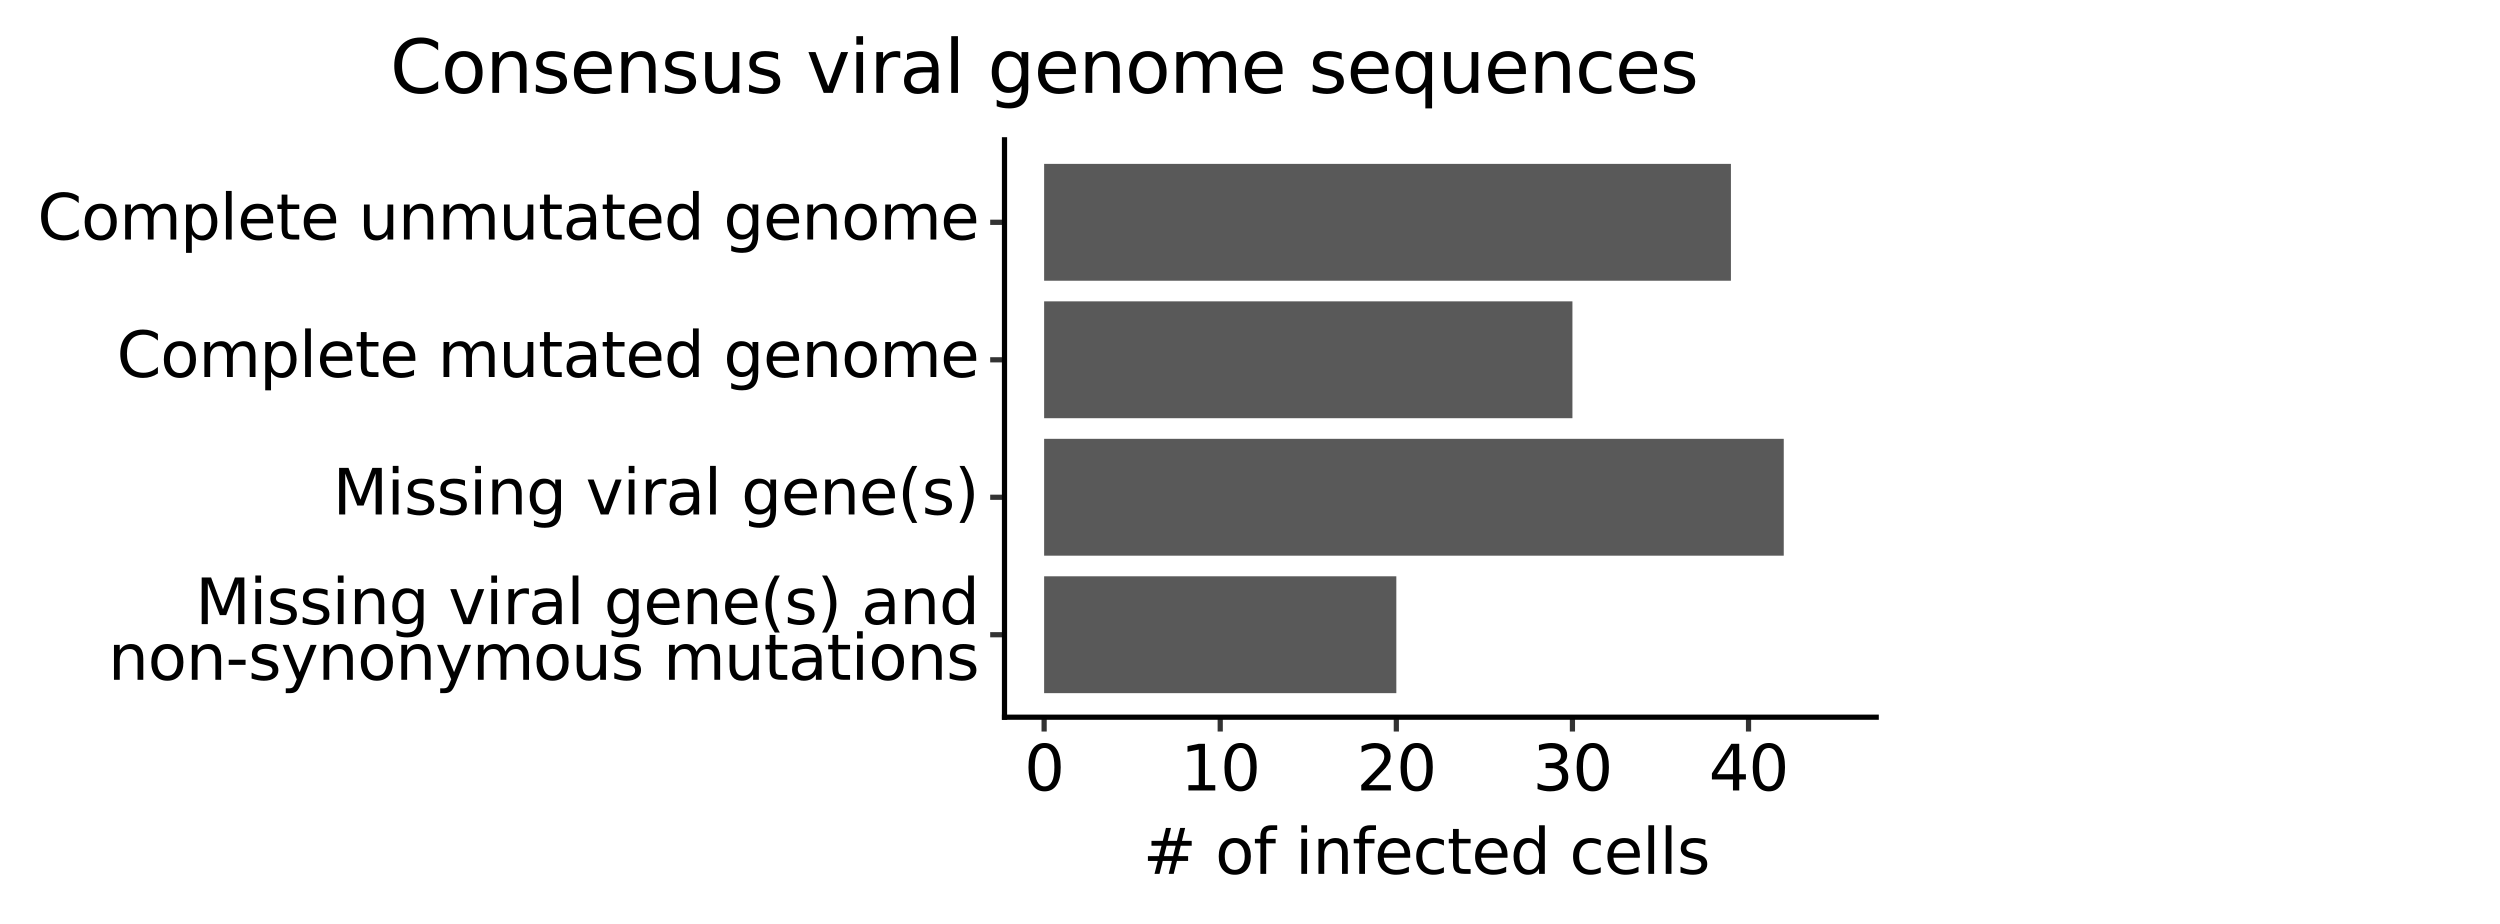 <?xml version="1.0" encoding="utf-8" standalone="no"?>
<!DOCTYPE svg PUBLIC "-//W3C//DTD SVG 1.1//EN"
  "http://www.w3.org/Graphics/SVG/1.1/DTD/svg11.dtd">
<svg xmlns:xlink="http://www.w3.org/1999/xlink" width="480.093pt" height="177.509pt" viewBox="0 0 480.093 177.509" xmlns="http://www.w3.org/2000/svg" version="1.1">
 <rect x="0" y="0" width="480.093" height="177.509" fill="#808080" stroke="none"/>
 <defs>
  <style type="text/css">*{stroke-linejoin: round; stroke-linecap: butt}</style>
 </defs>
 <g id="figure_1">
  <g id="patch_1">
   <path d="M 0 177.509 
L 480.093 177.509 
L 480.093 0 
L 0 0 
z
" style="fill: #ffffff; stroke: #ffffff; stroke-linejoin: miter"/>
  </g>
  <g id="axes_1">
   <g id="patch_2">
    <path d="M 192.902 137.731 
L 360.302 137.731 
L 360.302 26.851 
L 192.902 26.851 
z
" style="fill: #ffffff"/>
   </g>
   <g id="matplotlib.axis_1">
    <g id="xtick_1">
     <g id="line2d_1">
      <path d="M 200.511 137.731 
" style="fill: none; stroke: #000000; stroke-width: 1.5"/>
      <defs>
       <path id="m7392522b90" d="M 0 0 
L 0 2.75 
" style="stroke: #333333"/>
      </defs>
      <g>
       <use xlink:href="#m7392522b90" x="200.511" y="137.731" style="stroke: #333333"/>
      </g>
     </g>
     <g id="text_1">
      <!-- 0 -->
      <g transform="translate(196.693 151.799)scale(0.12 -0.12)">
       <defs>
        <path id="DejaVuSans-30" d="M 2034 4250 
Q 1547 4250 1301 3770 
Q 1056 3291 1056 2328 
Q 1056 1369 1301 889 
Q 1547 409 2034 409 
Q 2525 409 2770 889 
Q 3016 1369 3016 2328 
Q 3016 3291 2770 3770 
Q 2525 4250 2034 4250 
z
M 2034 4750 
Q 2819 4750 3233 4129 
Q 3647 3509 3647 2328 
Q 3647 1150 3233 529 
Q 2819 -91 2034 -91 
Q 1250 -91 836 529 
Q 422 1150 422 2328 
Q 422 3509 836 4129 
Q 1250 4750 2034 4750 
z
" transform="scale(0.016)"/>
       </defs>
       <use xlink:href="#DejaVuSans-30"/>
      </g>
     </g>
    </g>
    <g id="xtick_2">
     <g id="line2d_2">
      <path d="M 234.329 137.731 
" style="fill: none; stroke: #000000; stroke-width: 1.5"/>
      <g>
       <use xlink:href="#m7392522b90" x="234.329" y="137.731" style="stroke: #333333"/>
      </g>
     </g>
     <g id="text_2">
      <!-- 10 -->
      <g transform="translate(226.694 151.799)scale(0.12 -0.12)">
       <defs>
        <path id="DejaVuSans-31" d="M 794 531 
L 1825 531 
L 1825 4091 
L 703 3866 
L 703 4441 
L 1819 4666 
L 2450 4666 
L 2450 531 
L 3481 531 
L 3481 0 
L 794 0 
L 794 531 
z
" transform="scale(0.016)"/>
       </defs>
       <use xlink:href="#DejaVuSans-31"/>
       <use xlink:href="#DejaVuSans-30" x="63.623"/>
      </g>
     </g>
    </g>
    <g id="xtick_3">
     <g id="line2d_3">
      <path d="M 268.147 137.731 
" style="fill: none; stroke: #000000; stroke-width: 1.5"/>
      <g>
       <use xlink:href="#m7392522b90" x="268.147" y="137.731" style="stroke: #333333"/>
      </g>
     </g>
     <g id="text_3">
      <!-- 20 -->
      <g transform="translate(260.512 151.799)scale(0.12 -0.12)">
       <defs>
        <path id="DejaVuSans-32" d="M 1228 531 
L 3431 531 
L 3431 0 
L 469 0 
L 469 531 
Q 828 903 1448 1529 
Q 2069 2156 2228 2338 
Q 2531 2678 2651 2914 
Q 2772 3150 2772 3378 
Q 2772 3750 2511 3984 
Q 2250 4219 1831 4219 
Q 1534 4219 1204 4116 
Q 875 4013 500 3803 
L 500 4441 
Q 881 4594 1212 4672 
Q 1544 4750 1819 4750 
Q 2544 4750 2975 4387 
Q 3406 4025 3406 3419 
Q 3406 3131 3298 2873 
Q 3191 2616 2906 2266 
Q 2828 2175 2409 1742 
Q 1991 1309 1228 531 
z
" transform="scale(0.016)"/>
       </defs>
       <use xlink:href="#DejaVuSans-32"/>
       <use xlink:href="#DejaVuSans-30" x="63.623"/>
      </g>
     </g>
    </g>
    <g id="xtick_4">
     <g id="line2d_4">
      <path d="M 301.966 137.731 
" style="fill: none; stroke: #000000; stroke-width: 1.5"/>
      <g>
       <use xlink:href="#m7392522b90" x="301.966" y="137.731" style="stroke: #333333"/>
      </g>
     </g>
     <g id="text_4">
      <!-- 30 -->
      <g transform="translate(294.331 151.799)scale(0.12 -0.12)">
       <defs>
        <path id="DejaVuSans-33" d="M 2597 2516 
Q 3050 2419 3304 2112 
Q 3559 1806 3559 1356 
Q 3559 666 3084 287 
Q 2609 -91 1734 -91 
Q 1441 -91 1130 -33 
Q 819 25 488 141 
L 488 750 
Q 750 597 1062 519 
Q 1375 441 1716 441 
Q 2309 441 2620 675 
Q 2931 909 2931 1356 
Q 2931 1769 2642 2001 
Q 2353 2234 1838 2234 
L 1294 2234 
L 1294 2753 
L 1863 2753 
Q 2328 2753 2575 2939 
Q 2822 3125 2822 3475 
Q 2822 3834 2567 4026 
Q 2313 4219 1838 4219 
Q 1578 4219 1281 4162 
Q 984 4106 628 3988 
L 628 4550 
Q 988 4650 1302 4700 
Q 1616 4750 1894 4750 
Q 2613 4750 3031 4423 
Q 3450 4097 3450 3541 
Q 3450 3153 3228 2886 
Q 3006 2619 2597 2516 
z
" transform="scale(0.016)"/>
       </defs>
       <use xlink:href="#DejaVuSans-33"/>
       <use xlink:href="#DejaVuSans-30" x="63.623"/>
      </g>
     </g>
    </g>
    <g id="xtick_5">
     <g id="line2d_5">
      <path d="M 335.784 137.731 
" style="fill: none; stroke: #000000; stroke-width: 1.5"/>
      <g>
       <use xlink:href="#m7392522b90" x="335.784" y="137.731" style="stroke: #333333"/>
      </g>
     </g>
     <g id="text_5">
      <!-- 40 -->
      <g transform="translate(328.149 151.799)scale(0.12 -0.12)">
       <defs>
        <path id="DejaVuSans-34" d="M 2419 4116 
L 825 1625 
L 2419 1625 
L 2419 4116 
z
M 2253 4666 
L 3047 4666 
L 3047 1625 
L 3713 1625 
L 3713 1100 
L 3047 1100 
L 3047 0 
L 2419 0 
L 2419 1100 
L 313 1100 
L 313 1709 
L 2253 4666 
z
" transform="scale(0.016)"/>
       </defs>
       <use xlink:href="#DejaVuSans-34"/>
       <use xlink:href="#DejaVuSans-30" x="63.623"/>
      </g>
     </g>
    </g>
    <g id="xtick_6"/>
    <g id="xtick_7"/>
    <g id="xtick_8"/>
    <g id="xtick_9"/>
    <g id="xtick_10"/>
    <g id="text_6">
     <!-- # of infected cells -->
     <g transform="translate(219.494 167.813)scale(0.12 -0.12)">
      <defs>
       <path id="DejaVuSans-23" d="M 3272 2816 
L 2363 2816 
L 2100 1772 
L 3016 1772 
L 3272 2816 
z
M 2803 4594 
L 2478 3297 
L 3391 3297 
L 3719 4594 
L 4219 4594 
L 3897 3297 
L 4872 3297 
L 4872 2816 
L 3775 2816 
L 3519 1772 
L 4513 1772 
L 4513 1294 
L 3397 1294 
L 3072 0 
L 2572 0 
L 2894 1294 
L 1978 1294 
L 1656 0 
L 1153 0 
L 1478 1294 
L 494 1294 
L 494 1772 
L 1594 1772 
L 1856 2816 
L 850 2816 
L 850 3297 
L 1978 3297 
L 2297 4594 
L 2803 4594 
z
" transform="scale(0.016)"/>
       <path id="DejaVuSans-20" transform="scale(0.016)"/>
       <path id="DejaVuSans-6f" d="M 1959 3097 
Q 1497 3097 1228 2736 
Q 959 2375 959 1747 
Q 959 1119 1226 758 
Q 1494 397 1959 397 
Q 2419 397 2687 759 
Q 2956 1122 2956 1747 
Q 2956 2369 2687 2733 
Q 2419 3097 1959 3097 
z
M 1959 3584 
Q 2709 3584 3137 3096 
Q 3566 2609 3566 1747 
Q 3566 888 3137 398 
Q 2709 -91 1959 -91 
Q 1206 -91 779 398 
Q 353 888 353 1747 
Q 353 2609 779 3096 
Q 1206 3584 1959 3584 
z
" transform="scale(0.016)"/>
       <path id="DejaVuSans-66" d="M 2375 4863 
L 2375 4384 
L 1825 4384 
Q 1516 4384 1395 4259 
Q 1275 4134 1275 3809 
L 1275 3500 
L 2222 3500 
L 2222 3053 
L 1275 3053 
L 1275 0 
L 697 0 
L 697 3053 
L 147 3053 
L 147 3500 
L 697 3500 
L 697 3744 
Q 697 4328 969 4595 
Q 1241 4863 1831 4863 
L 2375 4863 
z
" transform="scale(0.016)"/>
       <path id="DejaVuSans-69" d="M 603 3500 
L 1178 3500 
L 1178 0 
L 603 0 
L 603 3500 
z
M 603 4863 
L 1178 4863 
L 1178 4134 
L 603 4134 
L 603 4863 
z
" transform="scale(0.016)"/>
       <path id="DejaVuSans-6e" d="M 3513 2113 
L 3513 0 
L 2938 0 
L 2938 2094 
Q 2938 2591 2744 2837 
Q 2550 3084 2163 3084 
Q 1697 3084 1428 2787 
Q 1159 2491 1159 1978 
L 1159 0 
L 581 0 
L 581 3500 
L 1159 3500 
L 1159 2956 
Q 1366 3272 1645 3428 
Q 1925 3584 2291 3584 
Q 2894 3584 3203 3211 
Q 3513 2838 3513 2113 
z
" transform="scale(0.016)"/>
       <path id="DejaVuSans-65" d="M 3597 1894 
L 3597 1613 
L 953 1613 
Q 991 1019 1311 708 
Q 1631 397 2203 397 
Q 2534 397 2845 478 
Q 3156 559 3463 722 
L 3463 178 
Q 3153 47 2828 -22 
Q 2503 -91 2169 -91 
Q 1331 -91 842 396 
Q 353 884 353 1716 
Q 353 2575 817 3079 
Q 1281 3584 2069 3584 
Q 2775 3584 3186 3129 
Q 3597 2675 3597 1894 
z
M 3022 2063 
Q 3016 2534 2758 2815 
Q 2500 3097 2075 3097 
Q 1594 3097 1305 2825 
Q 1016 2553 972 2059 
L 3022 2063 
z
" transform="scale(0.016)"/>
       <path id="DejaVuSans-63" d="M 3122 3366 
L 3122 2828 
Q 2878 2963 2633 3030 
Q 2388 3097 2138 3097 
Q 1578 3097 1268 2742 
Q 959 2388 959 1747 
Q 959 1106 1268 751 
Q 1578 397 2138 397 
Q 2388 397 2633 464 
Q 2878 531 3122 666 
L 3122 134 
Q 2881 22 2623 -34 
Q 2366 -91 2075 -91 
Q 1284 -91 818 406 
Q 353 903 353 1747 
Q 353 2603 823 3093 
Q 1294 3584 2113 3584 
Q 2378 3584 2631 3529 
Q 2884 3475 3122 3366 
z
" transform="scale(0.016)"/>
       <path id="DejaVuSans-74" d="M 1172 4494 
L 1172 3500 
L 2356 3500 
L 2356 3053 
L 1172 3053 
L 1172 1153 
Q 1172 725 1289 603 
Q 1406 481 1766 481 
L 2356 481 
L 2356 0 
L 1766 0 
Q 1100 0 847 248 
Q 594 497 594 1153 
L 594 3053 
L 172 3053 
L 172 3500 
L 594 3500 
L 594 4494 
L 1172 4494 
z
" transform="scale(0.016)"/>
       <path id="DejaVuSans-64" d="M 2906 2969 
L 2906 4863 
L 3481 4863 
L 3481 0 
L 2906 0 
L 2906 525 
Q 2725 213 2448 61 
Q 2172 -91 1784 -91 
Q 1150 -91 751 415 
Q 353 922 353 1747 
Q 353 2572 751 3078 
Q 1150 3584 1784 3584 
Q 2172 3584 2448 3432 
Q 2725 3281 2906 2969 
z
M 947 1747 
Q 947 1113 1208 752 
Q 1469 391 1925 391 
Q 2381 391 2643 752 
Q 2906 1113 2906 1747 
Q 2906 2381 2643 2742 
Q 2381 3103 1925 3103 
Q 1469 3103 1208 2742 
Q 947 2381 947 1747 
z
" transform="scale(0.016)"/>
       <path id="DejaVuSans-6c" d="M 603 4863 
L 1178 4863 
L 1178 0 
L 603 0 
L 603 4863 
z
" transform="scale(0.016)"/>
       <path id="DejaVuSans-73" d="M 2834 3397 
L 2834 2853 
Q 2591 2978 2328 3040 
Q 2066 3103 1784 3103 
Q 1356 3103 1142 2972 
Q 928 2841 928 2578 
Q 928 2378 1081 2264 
Q 1234 2150 1697 2047 
L 1894 2003 
Q 2506 1872 2764 1633 
Q 3022 1394 3022 966 
Q 3022 478 2636 193 
Q 2250 -91 1575 -91 
Q 1294 -91 989 -36 
Q 684 19 347 128 
L 347 722 
Q 666 556 975 473 
Q 1284 391 1588 391 
Q 1994 391 2212 530 
Q 2431 669 2431 922 
Q 2431 1156 2273 1281 
Q 2116 1406 1581 1522 
L 1381 1569 
Q 847 1681 609 1914 
Q 372 2147 372 2553 
Q 372 3047 722 3315 
Q 1072 3584 1716 3584 
Q 2034 3584 2315 3537 
Q 2597 3491 2834 3397 
z
" transform="scale(0.016)"/>
      </defs>
      <use xlink:href="#DejaVuSans-23"/>
      <use xlink:href="#DejaVuSans-20" x="83.789"/>
      <use xlink:href="#DejaVuSans-6f" x="115.576"/>
      <use xlink:href="#DejaVuSans-66" x="176.758"/>
      <use xlink:href="#DejaVuSans-20" x="211.963"/>
      <use xlink:href="#DejaVuSans-69" x="243.75"/>
      <use xlink:href="#DejaVuSans-6e" x="271.533"/>
      <use xlink:href="#DejaVuSans-66" x="334.912"/>
      <use xlink:href="#DejaVuSans-65" x="370.117"/>
      <use xlink:href="#DejaVuSans-63" x="431.641"/>
      <use xlink:href="#DejaVuSans-74" x="486.621"/>
      <use xlink:href="#DejaVuSans-65" x="525.83"/>
      <use xlink:href="#DejaVuSans-64" x="587.354"/>
      <use xlink:href="#DejaVuSans-20" x="650.83"/>
      <use xlink:href="#DejaVuSans-63" x="682.617"/>
      <use xlink:href="#DejaVuSans-65" x="737.598"/>
      <use xlink:href="#DejaVuSans-6c" x="799.121"/>
      <use xlink:href="#DejaVuSans-6c" x="826.904"/>
      <use xlink:href="#DejaVuSans-73" x="854.688"/>
     </g>
    </g>
   </g>
   <g id="matplotlib.axis_2">
    <g id="ytick_1">
     <g id="line2d_6">
      <path d="M 192.902 121.891 
" style="fill: none; stroke: #000000; stroke-width: 1.5"/>
      <defs>
       <path id="m412eb2d43f" d="M 0 0 
L -2.75 0 
" style="stroke: #333333"/>
      </defs>
      <g>
       <use xlink:href="#m412eb2d43f" x="192.902" y="121.891" style="stroke: #333333"/>
      </g>
     </g>
     <g id="text_7">
      <!-- Missing viral gene(s) and -->
      <g transform="translate(37.524 119.851)scale(0.12 -0.12)">
       <defs>
        <path id="DejaVuSans-4d" d="M 628 4666 
L 1569 4666 
L 2759 1491 
L 3956 4666 
L 4897 4666 
L 4897 0 
L 4281 0 
L 4281 4097 
L 3078 897 
L 2444 897 
L 1241 4097 
L 1241 0 
L 628 0 
L 628 4666 
z
" transform="scale(0.016)"/>
        <path id="DejaVuSans-67" d="M 2906 1791 
Q 2906 2416 2648 2759 
Q 2391 3103 1925 3103 
Q 1463 3103 1205 2759 
Q 947 2416 947 1791 
Q 947 1169 1205 825 
Q 1463 481 1925 481 
Q 2391 481 2648 825 
Q 2906 1169 2906 1791 
z
M 3481 434 
Q 3481 -459 3084 -895 
Q 2688 -1331 1869 -1331 
Q 1566 -1331 1297 -1286 
Q 1028 -1241 775 -1147 
L 775 -588 
Q 1028 -725 1275 -790 
Q 1522 -856 1778 -856 
Q 2344 -856 2625 -561 
Q 2906 -266 2906 331 
L 2906 616 
Q 2728 306 2450 153 
Q 2172 0 1784 0 
Q 1141 0 747 490 
Q 353 981 353 1791 
Q 353 2603 747 3093 
Q 1141 3584 1784 3584 
Q 2172 3584 2450 3431 
Q 2728 3278 2906 2969 
L 2906 3500 
L 3481 3500 
L 3481 434 
z
" transform="scale(0.016)"/>
        <path id="DejaVuSans-76" d="M 191 3500 
L 800 3500 
L 1894 563 
L 2988 3500 
L 3597 3500 
L 2284 0 
L 1503 0 
L 191 3500 
z
" transform="scale(0.016)"/>
        <path id="DejaVuSans-72" d="M 2631 2963 
Q 2534 3019 2420 3045 
Q 2306 3072 2169 3072 
Q 1681 3072 1420 2755 
Q 1159 2438 1159 1844 
L 1159 0 
L 581 0 
L 581 3500 
L 1159 3500 
L 1159 2956 
Q 1341 3275 1631 3429 
Q 1922 3584 2338 3584 
Q 2397 3584 2469 3576 
Q 2541 3569 2628 3553 
L 2631 2963 
z
" transform="scale(0.016)"/>
        <path id="DejaVuSans-61" d="M 2194 1759 
Q 1497 1759 1228 1600 
Q 959 1441 959 1056 
Q 959 750 1161 570 
Q 1363 391 1709 391 
Q 2188 391 2477 730 
Q 2766 1069 2766 1631 
L 2766 1759 
L 2194 1759 
z
M 3341 1997 
L 3341 0 
L 2766 0 
L 2766 531 
Q 2569 213 2275 61 
Q 1981 -91 1556 -91 
Q 1019 -91 701 211 
Q 384 513 384 1019 
Q 384 1609 779 1909 
Q 1175 2209 1959 2209 
L 2766 2209 
L 2766 2266 
Q 2766 2663 2505 2880 
Q 2244 3097 1772 3097 
Q 1472 3097 1187 3025 
Q 903 2953 641 2809 
L 641 3341 
Q 956 3463 1253 3523 
Q 1550 3584 1831 3584 
Q 2591 3584 2966 3190 
Q 3341 2797 3341 1997 
z
" transform="scale(0.016)"/>
        <path id="DejaVuSans-28" d="M 1984 4856 
Q 1566 4138 1362 3434 
Q 1159 2731 1159 2009 
Q 1159 1288 1364 580 
Q 1569 -128 1984 -844 
L 1484 -844 
Q 1016 -109 783 600 
Q 550 1309 550 2009 
Q 550 2706 781 3412 
Q 1013 4119 1484 4856 
L 1984 4856 
z
" transform="scale(0.016)"/>
        <path id="DejaVuSans-29" d="M 513 4856 
L 1013 4856 
Q 1481 4119 1714 3412 
Q 1947 2706 1947 2009 
Q 1947 1309 1714 600 
Q 1481 -109 1013 -844 
L 513 -844 
Q 928 -128 1133 580 
Q 1338 1288 1338 2009 
Q 1338 2731 1133 3434 
Q 928 4138 513 4856 
z
" transform="scale(0.016)"/>
       </defs>
       <use xlink:href="#DejaVuSans-4d"/>
       <use xlink:href="#DejaVuSans-69" x="86.279"/>
       <use xlink:href="#DejaVuSans-73" x="114.062"/>
       <use xlink:href="#DejaVuSans-73" x="166.162"/>
       <use xlink:href="#DejaVuSans-69" x="218.262"/>
       <use xlink:href="#DejaVuSans-6e" x="246.045"/>
       <use xlink:href="#DejaVuSans-67" x="309.424"/>
       <use xlink:href="#DejaVuSans-20" x="372.9"/>
       <use xlink:href="#DejaVuSans-76" x="404.688"/>
       <use xlink:href="#DejaVuSans-69" x="463.867"/>
       <use xlink:href="#DejaVuSans-72" x="491.65"/>
       <use xlink:href="#DejaVuSans-61" x="532.764"/>
       <use xlink:href="#DejaVuSans-6c" x="594.043"/>
       <use xlink:href="#DejaVuSans-20" x="621.826"/>
       <use xlink:href="#DejaVuSans-67" x="653.613"/>
       <use xlink:href="#DejaVuSans-65" x="717.09"/>
       <use xlink:href="#DejaVuSans-6e" x="778.613"/>
       <use xlink:href="#DejaVuSans-65" x="841.992"/>
       <use xlink:href="#DejaVuSans-28" x="903.516"/>
       <use xlink:href="#DejaVuSans-73" x="942.529"/>
       <use xlink:href="#DejaVuSans-29" x="994.629"/>
       <use xlink:href="#DejaVuSans-20" x="1033.643"/>
       <use xlink:href="#DejaVuSans-61" x="1065.43"/>
       <use xlink:href="#DejaVuSans-6e" x="1126.709"/>
       <use xlink:href="#DejaVuSans-64" x="1190.088"/>
      </g>
      <!-- non-synonymous mutations -->
      <g transform="translate(20.771 130.553)scale(0.12 -0.12)">
       <defs>
        <path id="DejaVuSans-2d" d="M 313 2009 
L 1997 2009 
L 1997 1497 
L 313 1497 
L 313 2009 
z
" transform="scale(0.016)"/>
        <path id="DejaVuSans-79" d="M 2059 -325 
Q 1816 -950 1584 -1140 
Q 1353 -1331 966 -1331 
L 506 -1331 
L 506 -850 
L 844 -850 
Q 1081 -850 1212 -737 
Q 1344 -625 1503 -206 
L 1606 56 
L 191 3500 
L 800 3500 
L 1894 763 
L 2988 3500 
L 3597 3500 
L 2059 -325 
z
" transform="scale(0.016)"/>
        <path id="DejaVuSans-6d" d="M 3328 2828 
Q 3544 3216 3844 3400 
Q 4144 3584 4550 3584 
Q 5097 3584 5394 3201 
Q 5691 2819 5691 2113 
L 5691 0 
L 5113 0 
L 5113 2094 
Q 5113 2597 4934 2840 
Q 4756 3084 4391 3084 
Q 3944 3084 3684 2787 
Q 3425 2491 3425 1978 
L 3425 0 
L 2847 0 
L 2847 2094 
Q 2847 2600 2669 2842 
Q 2491 3084 2119 3084 
Q 1678 3084 1418 2786 
Q 1159 2488 1159 1978 
L 1159 0 
L 581 0 
L 581 3500 
L 1159 3500 
L 1159 2956 
Q 1356 3278 1631 3431 
Q 1906 3584 2284 3584 
Q 2666 3584 2933 3390 
Q 3200 3197 3328 2828 
z
" transform="scale(0.016)"/>
        <path id="DejaVuSans-75" d="M 544 1381 
L 544 3500 
L 1119 3500 
L 1119 1403 
Q 1119 906 1312 657 
Q 1506 409 1894 409 
Q 2359 409 2629 706 
Q 2900 1003 2900 1516 
L 2900 3500 
L 3475 3500 
L 3475 0 
L 2900 0 
L 2900 538 
Q 2691 219 2414 64 
Q 2138 -91 1772 -91 
Q 1169 -91 856 284 
Q 544 659 544 1381 
z
M 1991 3584 
L 1991 3584 
z
" transform="scale(0.016)"/>
       </defs>
       <use xlink:href="#DejaVuSans-6e"/>
       <use xlink:href="#DejaVuSans-6f" x="63.379"/>
       <use xlink:href="#DejaVuSans-6e" x="124.561"/>
       <use xlink:href="#DejaVuSans-2d" x="187.939"/>
       <use xlink:href="#DejaVuSans-73" x="224.023"/>
       <use xlink:href="#DejaVuSans-79" x="276.123"/>
       <use xlink:href="#DejaVuSans-6e" x="335.303"/>
       <use xlink:href="#DejaVuSans-6f" x="398.682"/>
       <use xlink:href="#DejaVuSans-6e" x="459.863"/>
       <use xlink:href="#DejaVuSans-79" x="523.242"/>
       <use xlink:href="#DejaVuSans-6d" x="582.422"/>
       <use xlink:href="#DejaVuSans-6f" x="679.834"/>
       <use xlink:href="#DejaVuSans-75" x="741.016"/>
       <use xlink:href="#DejaVuSans-73" x="804.395"/>
       <use xlink:href="#DejaVuSans-20" x="856.494"/>
       <use xlink:href="#DejaVuSans-6d" x="888.281"/>
       <use xlink:href="#DejaVuSans-75" x="985.693"/>
       <use xlink:href="#DejaVuSans-74" x="1049.072"/>
       <use xlink:href="#DejaVuSans-61" x="1088.281"/>
       <use xlink:href="#DejaVuSans-74" x="1149.561"/>
       <use xlink:href="#DejaVuSans-69" x="1188.77"/>
       <use xlink:href="#DejaVuSans-6f" x="1216.553"/>
       <use xlink:href="#DejaVuSans-6e" x="1277.734"/>
       <use xlink:href="#DejaVuSans-73" x="1341.113"/>
      </g>
     </g>
    </g>
    <g id="ytick_2">
     <g id="line2d_7">
      <path d="M 192.902 95.491 
" style="fill: none; stroke: #000000; stroke-width: 1.5"/>
      <g>
       <use xlink:href="#m412eb2d43f" x="192.902" y="95.491" style="stroke: #333333"/>
      </g>
     </g>
     <g id="text_8">
      <!-- Missing viral gene(s) -->
      <g transform="translate(63.915 98.802)scale(0.12 -0.12)">
       <use xlink:href="#DejaVuSans-4d"/>
       <use xlink:href="#DejaVuSans-69" x="86.279"/>
       <use xlink:href="#DejaVuSans-73" x="114.062"/>
       <use xlink:href="#DejaVuSans-73" x="166.162"/>
       <use xlink:href="#DejaVuSans-69" x="218.262"/>
       <use xlink:href="#DejaVuSans-6e" x="246.045"/>
       <use xlink:href="#DejaVuSans-67" x="309.424"/>
       <use xlink:href="#DejaVuSans-20" x="372.9"/>
       <use xlink:href="#DejaVuSans-76" x="404.688"/>
       <use xlink:href="#DejaVuSans-69" x="463.867"/>
       <use xlink:href="#DejaVuSans-72" x="491.65"/>
       <use xlink:href="#DejaVuSans-61" x="532.764"/>
       <use xlink:href="#DejaVuSans-6c" x="594.043"/>
       <use xlink:href="#DejaVuSans-20" x="621.826"/>
       <use xlink:href="#DejaVuSans-67" x="653.613"/>
       <use xlink:href="#DejaVuSans-65" x="717.09"/>
       <use xlink:href="#DejaVuSans-6e" x="778.613"/>
       <use xlink:href="#DejaVuSans-65" x="841.992"/>
       <use xlink:href="#DejaVuSans-28" x="903.516"/>
       <use xlink:href="#DejaVuSans-73" x="942.529"/>
       <use xlink:href="#DejaVuSans-29" x="994.629"/>
      </g>
     </g>
    </g>
    <g id="ytick_3">
     <g id="line2d_8">
      <path d="M 192.902 69.091 
" style="fill: none; stroke: #000000; stroke-width: 1.5"/>
      <g>
       <use xlink:href="#m412eb2d43f" x="192.902" y="69.091" style="stroke: #333333"/>
      </g>
     </g>
     <g id="text_9">
      <!-- Complete mutated genome -->
      <g transform="translate(22.41 72.402)scale(0.12 -0.12)">
       <defs>
        <path id="DejaVuSans-43" d="M 4122 4306 
L 4122 3641 
Q 3803 3938 3442 4084 
Q 3081 4231 2675 4231 
Q 1875 4231 1450 3742 
Q 1025 3253 1025 2328 
Q 1025 1406 1450 917 
Q 1875 428 2675 428 
Q 3081 428 3442 575 
Q 3803 722 4122 1019 
L 4122 359 
Q 3791 134 3420 21 
Q 3050 -91 2638 -91 
Q 1578 -91 968 557 
Q 359 1206 359 2328 
Q 359 3453 968 4101 
Q 1578 4750 2638 4750 
Q 3056 4750 3426 4639 
Q 3797 4528 4122 4306 
z
" transform="scale(0.016)"/>
        <path id="DejaVuSans-70" d="M 1159 525 
L 1159 -1331 
L 581 -1331 
L 581 3500 
L 1159 3500 
L 1159 2969 
Q 1341 3281 1617 3432 
Q 1894 3584 2278 3584 
Q 2916 3584 3314 3078 
Q 3713 2572 3713 1747 
Q 3713 922 3314 415 
Q 2916 -91 2278 -91 
Q 1894 -91 1617 61 
Q 1341 213 1159 525 
z
M 3116 1747 
Q 3116 2381 2855 2742 
Q 2594 3103 2138 3103 
Q 1681 3103 1420 2742 
Q 1159 2381 1159 1747 
Q 1159 1113 1420 752 
Q 1681 391 2138 391 
Q 2594 391 2855 752 
Q 3116 1113 3116 1747 
z
" transform="scale(0.016)"/>
       </defs>
       <use xlink:href="#DejaVuSans-43"/>
       <use xlink:href="#DejaVuSans-6f" x="69.824"/>
       <use xlink:href="#DejaVuSans-6d" x="131.006"/>
       <use xlink:href="#DejaVuSans-70" x="228.418"/>
       <use xlink:href="#DejaVuSans-6c" x="291.895"/>
       <use xlink:href="#DejaVuSans-65" x="319.678"/>
       <use xlink:href="#DejaVuSans-74" x="381.201"/>
       <use xlink:href="#DejaVuSans-65" x="420.41"/>
       <use xlink:href="#DejaVuSans-20" x="481.934"/>
       <use xlink:href="#DejaVuSans-6d" x="513.721"/>
       <use xlink:href="#DejaVuSans-75" x="611.133"/>
       <use xlink:href="#DejaVuSans-74" x="674.512"/>
       <use xlink:href="#DejaVuSans-61" x="713.721"/>
       <use xlink:href="#DejaVuSans-74" x="775"/>
       <use xlink:href="#DejaVuSans-65" x="814.209"/>
       <use xlink:href="#DejaVuSans-64" x="875.732"/>
       <use xlink:href="#DejaVuSans-20" x="939.209"/>
       <use xlink:href="#DejaVuSans-67" x="970.996"/>
       <use xlink:href="#DejaVuSans-65" x="1034.473"/>
       <use xlink:href="#DejaVuSans-6e" x="1095.996"/>
       <use xlink:href="#DejaVuSans-6f" x="1159.375"/>
       <use xlink:href="#DejaVuSans-6d" x="1220.557"/>
       <use xlink:href="#DejaVuSans-65" x="1317.969"/>
      </g>
     </g>
    </g>
    <g id="ytick_4">
     <g id="line2d_9">
      <path d="M 192.902 42.691 
" style="fill: none; stroke: #000000; stroke-width: 1.5"/>
      <g>
       <use xlink:href="#m412eb2d43f" x="192.902" y="42.691" style="stroke: #333333"/>
      </g>
     </g>
     <g id="text_10">
      <!-- Complete unmutated genome -->
      <g transform="translate(7.2 46.002)scale(0.12 -0.12)">
       <use xlink:href="#DejaVuSans-43"/>
       <use xlink:href="#DejaVuSans-6f" x="69.824"/>
       <use xlink:href="#DejaVuSans-6d" x="131.006"/>
       <use xlink:href="#DejaVuSans-70" x="228.418"/>
       <use xlink:href="#DejaVuSans-6c" x="291.895"/>
       <use xlink:href="#DejaVuSans-65" x="319.678"/>
       <use xlink:href="#DejaVuSans-74" x="381.201"/>
       <use xlink:href="#DejaVuSans-65" x="420.41"/>
       <use xlink:href="#DejaVuSans-20" x="481.934"/>
       <use xlink:href="#DejaVuSans-75" x="513.721"/>
       <use xlink:href="#DejaVuSans-6e" x="577.1"/>
       <use xlink:href="#DejaVuSans-6d" x="640.479"/>
       <use xlink:href="#DejaVuSans-75" x="737.891"/>
       <use xlink:href="#DejaVuSans-74" x="801.27"/>
       <use xlink:href="#DejaVuSans-61" x="840.479"/>
       <use xlink:href="#DejaVuSans-74" x="901.758"/>
       <use xlink:href="#DejaVuSans-65" x="940.967"/>
       <use xlink:href="#DejaVuSans-64" x="1002.49"/>
       <use xlink:href="#DejaVuSans-20" x="1065.967"/>
       <use xlink:href="#DejaVuSans-67" x="1097.754"/>
       <use xlink:href="#DejaVuSans-65" x="1161.23"/>
       <use xlink:href="#DejaVuSans-6e" x="1222.754"/>
       <use xlink:href="#DejaVuSans-6f" x="1286.133"/>
       <use xlink:href="#DejaVuSans-6d" x="1347.314"/>
       <use xlink:href="#DejaVuSans-65" x="1444.727"/>
      </g>
     </g>
    </g>
   </g>
   <g id="PolyCollection_1">
    <path d="M 200.511 133.111 
L 200.511 110.671 
L 268.147 110.671 
L 268.147 133.111 
z
" clip-path="url(#p840eb5ba97)" style="fill: #595959"/>
    <path d="M 200.511 106.711 
L 200.511 84.271 
L 342.547 84.271 
L 342.547 106.711 
z
" clip-path="url(#p840eb5ba97)" style="fill: #595959"/>
    <path d="M 200.511 80.311 
L 200.511 57.871 
L 301.966 57.871 
L 301.966 80.311 
z
" clip-path="url(#p840eb5ba97)" style="fill: #595959"/>
    <path d="M 200.511 53.911 
L 200.511 31.471 
L 332.402 31.471 
L 332.402 53.911 
z
" clip-path="url(#p840eb5ba97)" style="fill: #595959"/>
   </g>
   <g id="patch_3">
    <path d="M 192.902 137.731 
L 192.902 26.851 
" style="fill: none; stroke: #000000; stroke-linejoin: miter; stroke-linecap: square"/>
   </g>
   <g id="patch_4">
    <path d="M 192.902 137.731 
L 360.302 137.731 
" style="fill: none; stroke: #000000; stroke-linejoin: miter; stroke-linecap: square"/>
   </g>
  </g>
  <g id="text_11">
   <!-- Consensus viral genome sequences                                  -->
   <g transform="translate(74.91 17.838)scale(0.14 -0.14)">
    <defs>
     <path id="DejaVuSans-71" d="M 947 1747 
Q 947 1113 1208 752 
Q 1469 391 1925 391 
Q 2381 391 2643 752 
Q 2906 1113 2906 1747 
Q 2906 2381 2643 2742 
Q 2381 3103 1925 3103 
Q 1469 3103 1208 2742 
Q 947 2381 947 1747 
z
M 2906 525 
Q 2725 213 2448 61 
Q 2172 -91 1784 -91 
Q 1150 -91 751 415 
Q 353 922 353 1747 
Q 353 2572 751 3078 
Q 1150 3584 1784 3584 
Q 2172 3584 2448 3432 
Q 2725 3281 2906 2969 
L 2906 3500 
L 3481 3500 
L 3481 -1331 
L 2906 -1331 
L 2906 525 
z
" transform="scale(0.016)"/>
    </defs>
    <use xlink:href="#DejaVuSans-43"/>
    <use xlink:href="#DejaVuSans-6f" x="69.824"/>
    <use xlink:href="#DejaVuSans-6e" x="131.006"/>
    <use xlink:href="#DejaVuSans-73" x="194.385"/>
    <use xlink:href="#DejaVuSans-65" x="246.484"/>
    <use xlink:href="#DejaVuSans-6e" x="308.008"/>
    <use xlink:href="#DejaVuSans-73" x="371.387"/>
    <use xlink:href="#DejaVuSans-75" x="423.486"/>
    <use xlink:href="#DejaVuSans-73" x="486.865"/>
    <use xlink:href="#DejaVuSans-20" x="538.965"/>
    <use xlink:href="#DejaVuSans-76" x="570.752"/>
    <use xlink:href="#DejaVuSans-69" x="629.932"/>
    <use xlink:href="#DejaVuSans-72" x="657.715"/>
    <use xlink:href="#DejaVuSans-61" x="698.828"/>
    <use xlink:href="#DejaVuSans-6c" x="760.107"/>
    <use xlink:href="#DejaVuSans-20" x="787.891"/>
    <use xlink:href="#DejaVuSans-67" x="819.678"/>
    <use xlink:href="#DejaVuSans-65" x="883.154"/>
    <use xlink:href="#DejaVuSans-6e" x="944.678"/>
    <use xlink:href="#DejaVuSans-6f" x="1008.057"/>
    <use xlink:href="#DejaVuSans-6d" x="1069.238"/>
    <use xlink:href="#DejaVuSans-65" x="1166.65"/>
    <use xlink:href="#DejaVuSans-20" x="1228.174"/>
    <use xlink:href="#DejaVuSans-73" x="1259.961"/>
    <use xlink:href="#DejaVuSans-65" x="1312.061"/>
    <use xlink:href="#DejaVuSans-71" x="1373.584"/>
    <use xlink:href="#DejaVuSans-75" x="1437.061"/>
    <use xlink:href="#DejaVuSans-65" x="1500.439"/>
    <use xlink:href="#DejaVuSans-6e" x="1561.963"/>
    <use xlink:href="#DejaVuSans-63" x="1625.342"/>
    <use xlink:href="#DejaVuSans-65" x="1680.322"/>
    <use xlink:href="#DejaVuSans-73" x="1741.846"/>
    <use xlink:href="#DejaVuSans-20" x="1793.945"/>
    <use xlink:href="#DejaVuSans-20" x="1825.732"/>
    <use xlink:href="#DejaVuSans-20" x="1857.52"/>
    <use xlink:href="#DejaVuSans-20" x="1889.307"/>
    <use xlink:href="#DejaVuSans-20" x="1921.094"/>
    <use xlink:href="#DejaVuSans-20" x="1952.881"/>
    <use xlink:href="#DejaVuSans-20" x="1984.668"/>
    <use xlink:href="#DejaVuSans-20" x="2016.455"/>
    <use xlink:href="#DejaVuSans-20" x="2048.242"/>
    <use xlink:href="#DejaVuSans-20" x="2080.029"/>
    <use xlink:href="#DejaVuSans-20" x="2111.816"/>
    <use xlink:href="#DejaVuSans-20" x="2143.604"/>
    <use xlink:href="#DejaVuSans-20" x="2175.391"/>
    <use xlink:href="#DejaVuSans-20" x="2207.178"/>
    <use xlink:href="#DejaVuSans-20" x="2238.965"/>
    <use xlink:href="#DejaVuSans-20" x="2270.752"/>
    <use xlink:href="#DejaVuSans-20" x="2302.539"/>
    <use xlink:href="#DejaVuSans-20" x="2334.326"/>
    <use xlink:href="#DejaVuSans-20" x="2366.113"/>
    <use xlink:href="#DejaVuSans-20" x="2397.9"/>
    <use xlink:href="#DejaVuSans-20" x="2429.688"/>
    <use xlink:href="#DejaVuSans-20" x="2461.475"/>
    <use xlink:href="#DejaVuSans-20" x="2493.262"/>
    <use xlink:href="#DejaVuSans-20" x="2525.049"/>
    <use xlink:href="#DejaVuSans-20" x="2556.836"/>
    <use xlink:href="#DejaVuSans-20" x="2588.623"/>
    <use xlink:href="#DejaVuSans-20" x="2620.41"/>
    <use xlink:href="#DejaVuSans-20" x="2652.197"/>
    <use xlink:href="#DejaVuSans-20" x="2683.984"/>
    <use xlink:href="#DejaVuSans-20" x="2715.771"/>
    <use xlink:href="#DejaVuSans-20" x="2747.559"/>
    <use xlink:href="#DejaVuSans-20" x="2779.346"/>
    <use xlink:href="#DejaVuSans-20" x="2811.133"/>
   </g>
  </g>
 </g>
 <defs>
  <clipPath id="p840eb5ba97">
   <rect x="192.902" y="26.851" width="167.4" height="110.88"/>
  </clipPath>
 </defs>
</svg>
